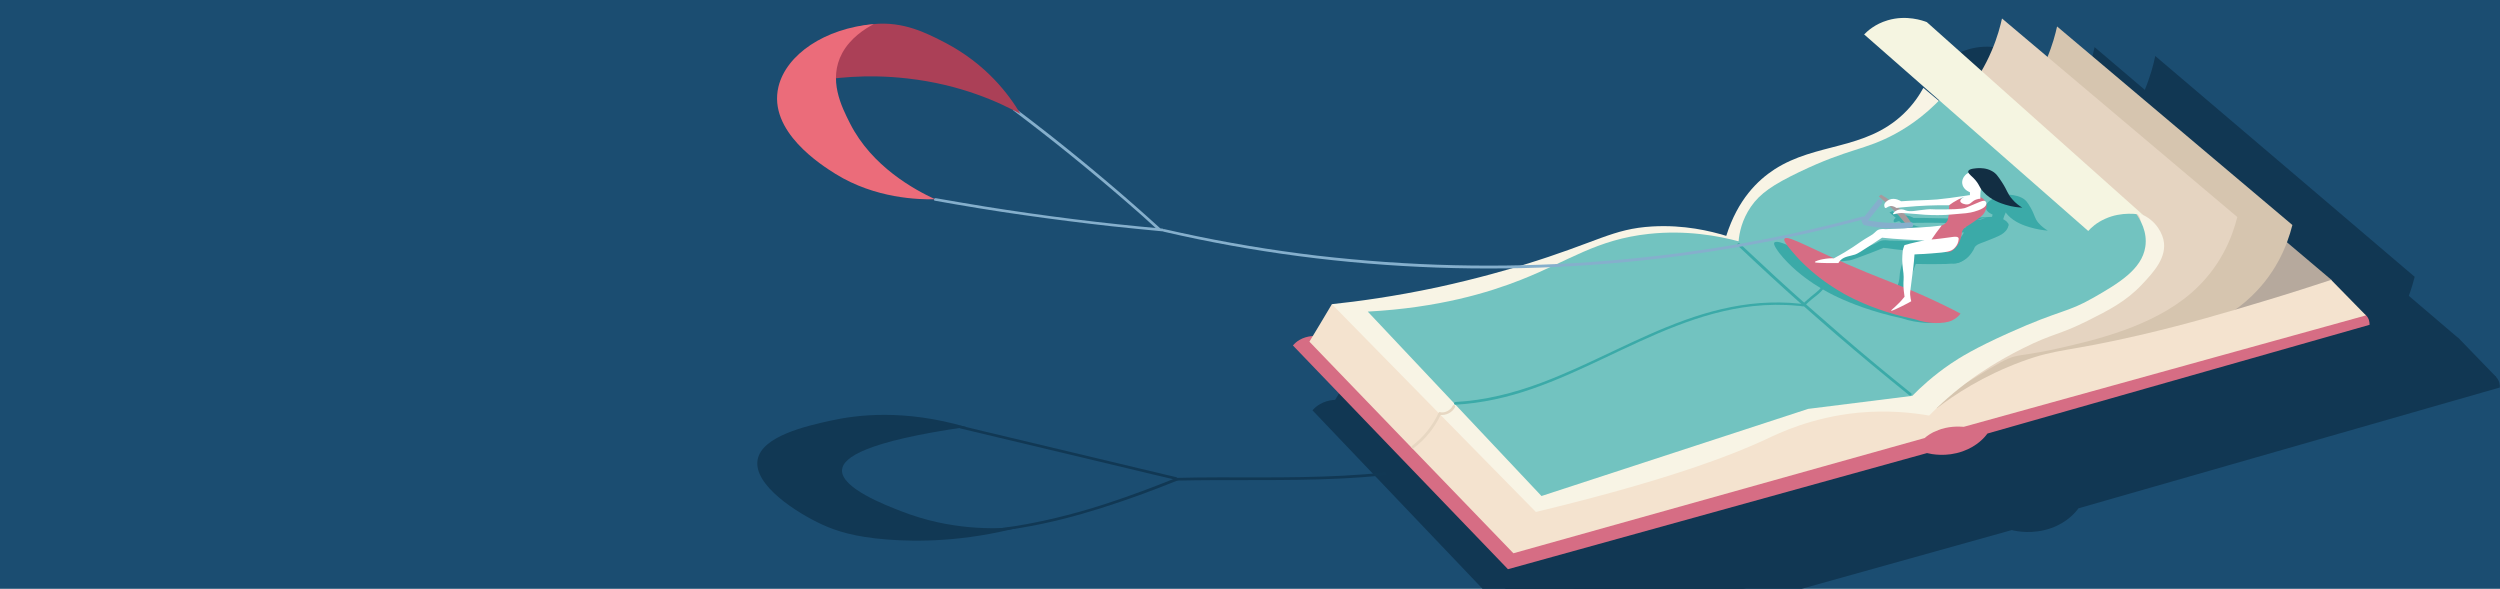 <svg id="Layer_1" xmlns="http://www.w3.org/2000/svg" xmlns:xlink="http://www.w3.org/1999/xlink" viewBox="0 0 1380 325"><style>.st0{fill:#1b4d71}.st0,.st1{clip-path:url(#SVGID_2_)}.st2{fill:#113753}.st3{fill:#b6a99d}.st4{fill:#d66d84}.st5{fill:#d6c5af}.st6{fill:#f4e3cf}.st7{fill:#e5d4c1}.st8{fill:#f8f4e5}.st9{fill:#72c3c0}.st10{fill:#f5f5e1}.st11{fill:#3baaa8}.st12{fill:#a6999c}.st13{fill:#fff}.st14{fill:#122e43}.st15{fill:#85afcc}.st16,.st17{clip-path:url(#SVGID_2_);fill:#ab4057}.st17{fill:#eb6c7a}.st18{fill:#113854}.st19{fill:#e7d7c2}</style><defs><path id="SVGID_1_" d="M0 0H1380V325H0z"/></defs><clipPath id="SVGID_2_"><use xlink:href="#SVGID_1_" overflow="visible"/></clipPath><path class="st0" d="M0 0H1380V325H0z"/><g class="st1"><path class="st2" d="M1357.1 186.7c-20.9-17.8-41.8-35.6-62.7-53.5l-25.2 89.7c29.3-12.1 58.6-24.2 87.9-36.2z"/><path class="st2" d="M1371.1 205.3c4.6.6 6.8 2.9 6.8 2.9 1.8 1.9 2.1 4.2 2 5.7-77.5 22.2-155 44.5-232.6 66.7-1.5 2.1-6.1 7.7-15 10.9-10.1 3.6-19.2 1.8-21.8 1.1-85 23.8-170 47.5-255.1 71.3-43.6-45.8-87.3-91.6-130.9-137.4.8-1 2.2-2.3 4.1-3.4 4.8-2.8 9.9-2.5 11.6-2.3 149.5 61.6 252.9 61.4 321.2 48.3 92.6-17.8 124.8-28.2 124.8-28.2.1.1 132.1-42.6 184.9-35.6z"/><path class="st2" d="M1173.4 69.4c.9-1.3 5.8-8.5 10.2-19 3.4-8.1 5.2-15 6.1-19.5 47.7 40.6 95.5 81.2 143.2 121.9-3.2 12.8-10.3 31.2-28 46.6-24 20.9-59.1 29-80.5 33.9-33.4 7.7-102.2 31-107.4 45.4-1.2 3.4-26.3-15-26.6-14.9-2 0 64.5-166.2 83-194.4z"/><path class="st2" d="M748.5 201.3c-4.5 7.7-9.1 15.3-13.6 23 41.4 43.3 82.8 86.6 124.1 129.9 83.4-23.6 166.9-47.1 250.3-70.7 1.7-1.4 4.1-3.2 7.5-4.6 6.9-2.9 13.4-2.6 16.4-2.3l244.8-68.4c-7-7.3-14.1-14.6-21.1-21.8-10.8 3.6-25 8.2-41.6 13.2-21.6 6.5-45.5 13.8-75 20.7-44.6 10.5-49.7 8-71.6 16.1-23.9 8.9-41.1 20.4-51.8 28.7-122.9-21.2-245.7-42.5-368.4-63.8z"/><path class="st2" d="M1139.9 64.5c.9-1.3 5.8-8.5 10.2-19 3.4-8.1 5.2-15 6.1-19.5 47.7 40.6 95.5 81.2 143.2 121.9-3.2 12.8-10.3 31.2-28 46.6-24 20.9-59.1 29-80.5 33.9-33.4 7.7-21.5-.3-52.2 18.7-3.4 2.1-16.5 10.1-16.7 10.1-1.9 0-.5-164.6 17.9-192.7z"/><path class="st2" d="M748.5 201.3c41.4 42.5 82.8 85.1 124.1 127.6 76.1-18.4 116.9-33.7 140.5-44.8 7.5-3.5 27.5-13.4 55.9-16.1 18-1.7 33.1 0 43 1.7 6.2-6.5 15-14.6 26.6-23 3.6-2.6 14.5-10.3 30.7-18.4 18.5-9.3 21.2-7.8 38.9-16.7 13-6.5 23.7-12 33.4-22.4 7-7.5 15.6-16.7 13-27.6-1.5-6.2-6.9-14.4-17.1-16.7-10.3-2.3-22.3 2.2-28.6 11.5 1.6-2.3 6.2-8.2 15-10.9 3.2-1 9.7-3 13.6-.6 5.8 3.6 3.3 14.6 0 21.3-4.2 8.6-11.8 14.2-25.9 21.8-13.9 7.5-27.1 13.3-57.3 25.3-20.5 8.1-27.2 10.5-35.5 17.2-9.7 7.8-15.2 16.3-18.4 22.4-8.4-1-20.8-1.9-35.5-.6-17.1 1.6-29.8 5.5-45.7 10.9-31.7 10.9-48.9 18.7-68.9 26.4-14.7 5.7-37 13.8-65.5 21.8-33-33.3-65.9-66.7-98.9-100 50.6-6.3 84.9-18.8 107.1-29.3 13.3-6.3 32-16.4 59.3-18.4 19.9-1.4 36.7 2 47.7 5.2.5-6.4 2.6-16.2 10.2-25.3 3-3.6 8.9-9.4 35.5-20.7 22.4-9.5 27.1-9.2 40.9-15.5 9.9-4.5 23.7-12.2 38.2-25.3-5.5-4.6-10.9-9.2-16.4-13.8-2.2 4.1-6 10.1-12.3 16.1-23.5 22.3-53 17.3-78.4 33.9-10.2 6.6-22.3 18.4-29.3 40.8-9.7-3-25.7-6.9-45-5.7-24.5 1.4-33 9.5-78.4 23.6-7.5 2.3-27.6 8.4-52.5 13.8-26.2 5.9-48.5 8.9-64 10.5z"/><path class="st2" d="M770.3 205.9c35.2 37.7 70.5 75.5 105.7 113.2 54.1-17.8 108.2-35.6 162.3-53.5 21.1-2.7 42.3-5.4 63.4-8 5.1-5.2 12.7-12.3 23.2-19.5 5.7-3.9 14.5-9.5 35.5-19 32.4-14.7 35.1-12.1 51.8-21.8 15-8.7 29.3-17.2 31.4-31 1.4-9.1-3-16.8-6.1-21.3L1125 68.5c-12.1 14.9-24.7 23.3-33.4 28.2-18.5 10.2-28.1 8.8-58.7 23.6-15.8 7.6-23.7 13.1-29.3 21.3-5.6 8.1-7.1 16-7.5 21.3-12.3-3.3-31.7-7-54.6-4.6-31.9 3.4-48.4 16.4-77.7 28.2-19.9 7.8-50.5 17.1-93.5 19.4z"/><path class="st2" d="M1072.4 35.8c45.5 40.2 90.9 80.5 136.4 120.7 1.8-2.1 5.1-5.2 10.2-7.5 10.2-4.6 20.3-2.9 23.2-2.3-43.9-39.5-87.8-78.9-131.6-118.4-2.3-.9-12.3-4.5-23.9-1.1-7.8 2.2-12.4 6.5-14.3 8.6zm-25.5 155.8c-2.3 2.9-4.6 5.8-6.9 8.6-38.9-4.8-77.1 10.2-111.4 26.4-34.3 16.2-66 33.4-105.2 35.6M996 164.8c33.3 31.8 68.1 62.5 104.3 92"/></g><g class="st1"><path class="st3" d="M1287.2 154.7c-19-16-37.9-32-56.9-48.1-7.6 26.9-15.3 53.7-22.9 80.6 26.6-10.8 53.2-21.7 79.8-32.5z"/><path class="st4" d="M1299.9 171.5c4.2.6 6.2 2.6 6.2 2.6 1.7 1.7 1.9 3.8 1.9 5.2l-210.9 60c-1.4 1.9-5.5 6.9-13.6 9.8-9.2 3.3-17.4 1.6-19.8 1-77.1 21.4-154.2 42.7-231.3 64.1-39.6-41.2-79.2-82.3-118.7-123.5.8-.9 1.9-2.1 3.7-3.1 4.3-2.5 9-2.2 10.5-2.1 135.6 55.4 229.3 55.2 291.3 43.4 84-16 113.2-25.3 113.2-25.3-.1-.1 119.6-38.5 167.5-32.1z"/><path class="st5" d="M1120.6 49.3c.8-1.2 5.3-7.6 9.3-17.1 3.1-7.3 4.7-13.5 5.6-17.6 43.3 36.5 86.6 73 129.9 109.6-2.9 11.5-9.4 28-25.4 41.9-21.7 18.8-53.6 26.1-73 30.5-30.2 6.9-92.7 27.9-97.4 40.8-1.1 3.1-23.9-13.4-24.1-13.4-2 0 58.3-149.4 75.1-174.7z"/><path class="st6" d="M735.2 167.9c-4.1 6.9-8.2 13.8-12.4 20.7 37.5 38.9 75 77.9 112.6 116.8 75.7-21.2 151.3-42.4 227-63.6 1.5-1.3 3.7-2.9 6.8-4.1 6.2-2.6 12.1-2.3 14.8-2.1l222-61.5c-6.4-6.5-12.8-13.1-19.2-19.6-9.8 3.2-22.6 7.4-37.7 11.9-19.6 5.9-41.3 12.4-68 18.6-40.4 9.4-45 7.2-64.9 14.5-21.7 8-37.3 18.4-47 25.8-111.3-19.2-222.6-38.3-334-57.4z"/><path class="st7" d="M1090.2 44.9c.8-1.2 5.3-7.6 9.3-17.1 3.1-7.3 4.7-13.5 5.6-17.6 43.3 36.5 86.6 73 129.9 109.6-2.9 11.5-9.4 28-25.4 41.9-21.7 18.8-53.6 26.1-73 30.5-30.2 6.9-19.5-.3-47.3 16.8-3.1 1.9-14.9 9-15.2 9-1.8.1-.6-147.8 16.1-173.1z"/><path class="st8" d="M735.2 167.9c37.5 38.2 75 76.5 112.6 114.7 69-16.6 106-30.3 127.4-40.3 6.8-3.2 24.9-12 50.7-14.5 16.3-1.5 30 0 39 1.6 5.6-5.8 13.6-13.1 24.1-20.7 3.3-2.3 13.1-9.2 27.8-16.5 16.8-8.4 19.2-7 35.3-15 11.8-5.9 21.5-10.8 30.3-20.2 6.3-6.7 14.1-15 11.8-24.8-1.3-5.5-6.3-12.9-15.5-15-9.4-2.1-20.2 2-26 10.3 1.5-2.1 5.6-7.3 13.6-9.8 2.9-.9 8.8-2.7 12.4-.5 5.2 3.2 3 13.1 0 19.1-3.8 7.7-10.7 12.7-23.5 19.6-12.6 6.8-24.6 12-52 22.7-18.6 7.3-24.6 9.5-32.2 15.5-8.8 7-13.8 14.7-16.7 20.2-7.6-.9-18.8-1.7-32.2-.5-15.5 1.4-27 4.9-41.4 9.8-28.8 9.8-44.3 16.8-62.5 23.8-13.4 5.2-33.5 12.4-59.4 19.6-29.9-30-59.8-60-89.7-89.9 45.9-5.7 77-16.9 97.1-26.4 12.1-5.6 29-14.8 53.8-16.5 18.1-1.3 33.3 1.8 43.3 4.7.5-5.8 2.3-14.6 9.3-22.7 2.8-3.2 8.1-8.5 32.2-18.6 20.3-8.6 24.6-8.3 37.1-14 9-4.1 21.5-11 34.6-22.7-4.9-4.1-9.9-8.3-14.8-12.4-2 3.7-5.4 9.1-11.1 14.5-21.3 20.1-48 15.6-71.1 30.5-9.2 6-20.2 16.5-26.6 36.7-8.8-2.7-23.3-6.2-40.8-5.2-22.2 1.3-29.9 8.6-71.1 21.2-6.8 2.1-25 7.5-47.6 12.4-23.9 5.1-44 7.8-58.2 9.3z"/><path class="st9" d="M755 172c32 33.9 63.9 67.9 95.9 101.8 49.1-16 98.1-32 147.2-48.1 19.2-2.4 38.3-4.8 57.5-7.2 4.6-4.7 11.5-11.1 21-17.6 5.2-3.5 13.1-8.5 32.2-17.1 29.4-13.2 31.8-10.9 47-19.6 13.6-7.8 26.5-15.5 28.4-27.9 1.3-8.2-2.7-15.1-5.6-19.1l-102-68.7c-11 13.4-22.4 21-30.3 25.3-16.8 9.2-25.5 7.9-53.2 21.2-14.3 6.9-21.5 11.7-26.6 19.1-5 7.3-6.4 14.4-6.8 19.1-11.2-3-28.8-6.3-49.5-4.1-28.9 3.1-43.9 14.8-70.5 25.3-17.9 7.1-45.6 15.5-84.7 17.6z"/><path class="st10" d="M1029 19c41.2 36.2 82.5 72.4 123.7 108.5 1.7-1.9 4.6-4.6 9.3-6.7 9.2-4.2 18.4-2.6 21-2.1L1063.6 12.2c-2.1-.8-11.2-4.1-21.6-1-7.1 2.1-11.2 6-13 7.8z"/><path class="st11" d="M1005.4 158.6c-1.6 2-3.8 3.5-5.7 5.1-1 .8-2 1.7-3 2.6l-1.2 1.2c-.2.2-.3.2-.4.3-.5.1-1.4-.2-1.8-.2-7.3-.8-14.6-.8-21.9-.3-14.2 1.1-28.1 4.6-41.4 9.4-27.2 9.8-52.2 24.5-79.2 34.6-15.2 5.7-31.1 9.7-47.4 10.6-1 .1-1 1.6 0 1.5 14.5-.8 28.8-4 42.5-8.8 13.5-4.7 26.5-10.7 39.4-16.8 26.2-12.4 53-25.6 82.2-28.8 8.3-.9 16.6-1 24.9-.2.5 0 .9.1 1.4.1.5.1 1.3.3 1.8.2.6-.1.8-.5 1.2-.9 1-1 2.1-2 3.2-2.9 2.2-1.8 4.7-3.5 6.5-5.8.5-.6-.5-1.6-1.1-.9z"/><path class="st11" d="M959.2 135.5c11.8 11.2 23.7 22.2 35.9 33 12.3 10.9 24.7 21.6 37.3 32.1 7.1 5.9 14.3 11.8 21.5 17.6.7.6 1.8-.5 1.1-1.1-12.8-10.3-25.4-20.7-37.8-31.4-12.4-10.7-24.7-21.5-36.8-32.6-6.7-6.2-13.4-12.4-20.1-18.7-.8-.6-1.8.5-1.1 1.1z"/></g><g class="st1"><path class="st11" d="M1104.6 120.6c.9.3 2.8 1 3.6 2.4 1.4 2.5-1.5 5-2.2 5.6-1.3 1.1-3.3 2-7.3 3.6-5.3 2.2-6.5 2.2-8 3.5-1.2 1.1-.5 1.3-2.4 3.9-1.1 1.5-2 2.6-3.8 3.8-1.3.8-2.8 1.7-4.7 2-4.3.5-7.9-2.8-9.2-4.9-.5-.9-1.8-2.9-.2-4.4.6-.5 1.5-.9 3.2-1.6 1.9-.7 3.5-1.2 4.6-1.5.8-.2 2-.5 3.1-1.2.9-.5 1.4-1.2 2-2.1 1.5-2.4 1.1-3.6 2.3-6.1.5-.9 1-1.7 1.3-2.1l17.7-.9zm-124.9 13.1c2.9-1.7 16.5 6.6 46.3 18.5 14.9 5.9 25.5 9.4 43.7 17.9 4 1.9 7.2 3.4 9.3 4.5-1 .8-2.9 2-5.7 2.8-1.2.3-3.7 1-8.7.9-6-.2-11-1.3-14.8-2.6-16.3-3.5-28-8.2-35.5-11.7-3.9-1.8-20.8-10-32.1-24.3-3.4-4.6-3.2-5.6-2.5-6zm64.9-17.2c2.1 1.2 4.4 2.6 6.6 4.3 4.4 3.5 7 7 8.6 9.8-1.2.1-2.4.2-3.6.2-1.7-2.3-3.9-4.8-6.4-7.4-2.3-2.3-4.6-4.3-6.8-6.1.6-.3 1.1-.6 1.6-.8z"/><path class="st11" d="M1087 139.2c-.8-1-4.1-.4-11.2-.2-2.4.1-4.4.1-5.7.1 1.1-.9 2.3-1.9 3.6-2.9 1.5-1.2 2.9-2.3 4.4-3.3-5.7.2-10.2.2-13.4.2-14.4-.2-21.6-.3-21.7-.3-1-.1-3-.5-5 .2-1.1.4-1.4.8-3.2 1.6-1.4.6-2.4.9-3.1 1.2-3.3 1.1-7 2.7-11 4.3-3 1.2-7.4 2.8-13.2 4.6-1.7-.1-4.1-.2-7 .1-1.9.2-5.2.6-5.2 1 0 .1.4.4 6.8.8 3.2.2 5.8.3 7.6.4.3-.3.9-.8 1.7-1.2 3-1.7 5.9-1.5 9.7-2.1 1.6-.3 4.7-1.5 10.8-3.8 3.3-1.3 6-2.3 7.8-3.1 4.3.6 8.9 1.1 13.6 1.6 4.2.4 8.4.8 12.3 1.1-1.9.2-3.8.3-5.8.6-2.5.3-5 .6-7.3.9-.3.3-.7.7-1 1.3-.7.9-1.1 1.8-1.6 3.5-.4 1.2-.7 2.3-1 3.9-.4 2.3-.2 2.5-.5 4.4-.4 2.7-1 3.2-1.6 6.1-.2 1.1-.5 2.8-.6 4.8-1.1.8-2.8 2-5.1 3.3-3.1 1.8-5.2 2.6-5 2.8.3.3 4.4-.9 7.5-1.8 2.6-.8 4.7-1.4 6.1-1.9-.1-.7-.1-1.8.1-3.1.2-1.1.5-1.7 2.1-5.2.6-1.3 1.2-2.6 1.7-3.9 1.1-2.4 1.6-3.6 1.7-3.9.6-1.3 1.4-3.2 2.2-5.6 4.3.1 7.8.1 10.5.1 10 0 12.4-.4 14.4-1.4 1.3-.7 2.8-1.9 3.7-3.3 1-1.1 1.3-1.6.9-1.9zm15.3-30c-2.6.2-4.5 2-4.9 2.4-1.8 1.9-1.2 3.7-1 3.9.7 1.8 3 2.7 3.5 2.9-.1.4-.2.9-.3 1.3-5.3.3-9.6.5-12.9.6-3.8.2-5.7.2-8 .3-4.3 0-6.2-.1-11.9-.2-2.4-.1-6-.1-10.5-.1-.1-.1-3.1-1.9-6.7-1.3-1.7.3-3.7 1.2-4.2 2.4-.2.4-.2 1.2.3 1.3.7.2 1.6-.6 3-.7.9-.1 2.2.1 3.9 1.1 1.9-.1 3.7-.1 5.7-.1 9.6-.2 18.7.1 27.2.6 1.7-.7 3.8-1.6 6.2-2.3 2.8-.9 5.4-1.4 7.5-1.8-3.9.6-6.4 1.8-6.3 2.8.1.9 2.5 1.8 4.5 1.6 2-.2 2.6-1.3 5.4-1.9 1.2-.3 2.3-.3 2.9-.3.1-.8.3-1.7.7-2.6.7-1.9 1.7-3.5 2.7-4.7-.5-3.4-3.8-5.4-6.8-5.2z"/><path class="st11" d="M1108.2 123.1c-.8-.5-2.5 0-5.1.6-3.9 1-7 1.7-7.5 1.8-1.1.3-3 .6-13.4.2-9-.4-7.4-.6-11.1-.6-6.7 0-10.4.8-13.3-.3-.4-.2-1.7-.7-3.3-.6-1.5.1-2.6.5-3 .7-.8.3-1.9 1-1.7 1.2.2.2 1.5-.1 3.6-.2 1.4-.1 2.4 0 4.2.2 4.7.5 7.1.8 7.5.9 5.8.9 12 1.1 15.1 1.3 2.5.1 6.6 0 14.8-.1 1 0 4.1-.1 8-.9 4.5-1 5.3-2 5.5-2.4.3-.6.4-1.5-.3-1.8zm-6.7-14.7c1-1.2 5.3-1 6.6-1 1.4.1 4.9.2 8 1.8 2.3 1.2 3.2 2.7 4.9 5.6 2.4 4.3 2 5.6 4.2 8.2 1.7 2 3.7 3.4 5.2 4.3-2.5-.2-6.1-.7-10.1-1.9-2.4-.7-8.3-2.6-12-6.7-2.5-2.7-1.2-3.5-4.5-6.9-1.6-1.5-3-2.5-2.3-3.4z"/></g><g class="st1"><path class="st4" d="M1092.1 108.4c.9.3 2.7 1 3.7 2.6 1.9 2.8-.2 6-.6 6.7-.9 1.4-2.5 2.5-5.6 4.7-4.2 2.9-5.2 3-6.2 4.7-.8 1.4-.1 1.5-1.2 4.7-.6 1.8-1.1 3.2-2.5 4.7-1 1.1-2 2.2-3.7 2.6-3.7.8-7.6-2.8-9.3-5.2-.7-1-2.3-3.3-1.2-5.2.4-.7 1.1-1.1 2.5-2.1 1.5-1 2.8-1.6 3.7-2.1.6-.2 1.7-.7 2.5-1.6.7-.7 1-1.4 1.2-2.6.7-2.9.2-4.3.6-7.2.2-1.1.4-2 .6-2.6 5.2-.7 10.3-1.4 15.5-2.1zm-107 23.3c2.1-2.2 16.1 6.7 45.1 18.6 14.5 6 24.6 9.3 42.7 18.1 3.9 1.9 7.1 3.5 9.3 4.7-.7 1-2.1 2.5-4.3 3.6-.9.5-3 1.4-7.4 1.6-5.3.2-10-.8-13.6-2.1-15.2-3.1-26.6-7.8-34-11.4-3.9-1.9-20.7-10.3-34-26.4-4.3-5-4.3-6.2-3.8-6.7z"/><path class="st12" d="M1038.3 107.4c2.1 1.2 4.5 2.8 6.8 4.7 4.7 3.8 7.9 7.7 9.9 10.9-1 .2-2.1.3-3.1.5-2.1-2.6-4.5-5.4-7.4-8.3-2.5-2.5-5-4.8-7.4-6.7.4-.4.8-.8 1.2-1.1z"/><path class="st13" d="M1081 131.2c-.9-1.1-3.7-.2-9.9.5-2.1.3-3.8.4-4.9.5.8-1.2 1.6-2.4 2.5-3.6 1-1.4 2.1-2.8 3.1-4.1-4.9.6-9 .9-11.8 1-12.8.7-19.1 1-19.2 1-.9-.1-2.8-.3-4.3.5-.9.5-1.1 1-2.5 2.1-1 .8-1.9 1.2-2.5 1.6-2.7 1.5-5.6 3.6-8.7 5.7-2.4 1.6-5.8 3.7-10.5 6.2-1.5-.1-3.7 0-6.2.5-1.6.3-4.4 1.1-4.3 1.6 0 .2.4.4 6.2.5h6.8c.2-.4.6-1 1.2-1.6 2.2-2.1 4.9-2.1 8-3.1 1.3-.4 3.8-2 8.7-5.2 2.6-1.7 4.7-3.1 6.2-4.1 4 .4 8.1.8 12.4 1 3.8.2 7.5.4 11.1.5-1.6.3-3.3.6-4.9 1-2.2.5-4.2 1-6.2 1.6-.2.4-.4.9-.6 1.6-.4 1.1-.5 2.2-.6 4.1-.1 1.4-.1 2.7 0 4.7.2 2.7.4 2.9.6 5.2.3 3.2-.1 3.8 0 7.2.1 1.3.2 3.3.6 5.7-.8 1-2 2.5-3.7 4.1-2.3 2.3-3.9 3.4-3.7 3.6.3.3 3.6-1.3 6.2-2.6 2.1-1 3.8-2 4.9-2.6-.2-.8-.5-2.1-.6-3.6-.1-1.3.1-2 .6-6.2.2-1.6.4-3.1.6-4.7.4-2.8.6-4.3.6-4.7.2-1.6.4-3.9.6-6.7 3.8-.1 6.9-.3 9.3-.5 8.8-.6 10.8-1.2 12.4-2.6 1-.9 2.1-2.3 2.5-4.1.2-1.1.3-1.6 0-2zm6.4-36c-2.2.4-3.5 2.6-3.7 3.1-1.2 2.3-.2 4.4 0 4.7 1.1 2.1 3.2 2.9 3.7 3.1v1.6c-4.6.7-8.4 1.2-11.2 1.6-3.3.4-5 .6-7 .8-3.8.3-5.5.3-10.5.5-2.1.1-5.3.2-9.3.5-.1-.1-3.2-2.1-6.2-1-1.4.5-3 1.7-3.1 3.1 0 .5.1 1.4.6 1.6.6.2 1.3-.8 2.5-1 .8-.2 2-.1 3.7 1 1.6-.2 3.3-.4 4.9-.5 8.5-.8 16.5-1.1 24.1-1 1.3-1 3-2.1 4.9-3.1 2.3-1.2 4.4-2 6.2-2.6-3.3.9-5.2 2.5-4.9 3.6.3 1 2.6 1.9 4.3 1.6 1.7-.4 2-1.7 4.3-2.6 1-.4 1.9-.5 2.5-.5-.1-.9-.1-2 0-3.1.2-2.2.7-4.2 1.2-5.7-1-4-4.4-6.2-7-5.7z"/><path class="st13" d="M1095.8 111c-.8-.5-2.2.1-4.3 1-3.2 1.4-5.8 2.4-6.2 2.6-.9.4-2.5.9-11.8 1-8 .1-6.6-.3-9.9 0-5.9.5-8.9 1.6-11.8.5-.4-.2-1.6-.7-3.1-.5-1.3.2-2.2.8-2.5 1-.6.4-1.5 1.3-1.2 1.6.2.3 1.3-.3 3.1-.5 1.2-.2 2.1-.1 3.7 0 4.3.3 6.4.5 6.8.5 5.3.6 10.8.6 13.6.5 2.2 0 5.8-.4 13-1 .9-.1 3.6-.4 6.8-1.6 3.7-1.4 4.2-2.6 4.3-3.1.3-.6.2-1.6-.5-2z"/><path class="st14" d="M1086.5 94.4c.6-1.4 4.4-1.5 5.6-1.6 1.2 0 4.4-.1 7.4 1.6 2.3 1.2 3.4 2.9 5.6 6.2 3.1 4.8 3 6.4 5.6 9.3 1.9 2.3 4.1 3.8 5.6 4.7-2.2-.1-5.5-.4-9.3-1.6-2.3-.7-8-2.5-12.1-7-2.8-3-1.9-4-5.6-7.8-1.8-1.7-3.2-2.8-2.8-3.8z"/></g><g class="st1"><path class="st15" d="M1036.5 110.4c-2.8 3.5-5.7 7-8.5 10.5-.5.6-.6 1.5 0 2.1.5.5 1.6.6 2.1 0 2.8-3.5 5.7-7 8.5-10.5.5-.6.6-1.5 0-2.1-.5-.5-1.6-.6-2.1 0z"/><path class="st15" d="M1029.2 124.3c8.4 1.8 17 2.3 25.5 1.4 1.9-.2 1.9-3.2 0-3-8.2.8-16.6.4-24.7-1.3-1.8-.4-2.6 2.5-.8 2.9zm-1-4.8c-24.3 6.6-48.8 11.9-73.6 16.1-25.1 4.2-50.4 7.2-75.8 9-25.3 1.8-50.7 2.4-76.1 1.8-25.3-.6-50.6-2.4-75.8-5.3-25.2-3-50.3-7.2-75.1-12.6-3-.7-6-1.3-9-2-.9-.2-1.3 1.2-.4 1.4 24.6 5.7 49.5 10.2 74.6 13.5 25.2 3.3 50.6 5.4 76.1 6.3 25.5.9 51 .6 76.4-.9 25.3-1.5 50.6-4.2 75.7-8.1 25-3.9 49.8-8.9 74.2-15.2 3.1-.8 6.2-1.6 9.2-2.4 1-.4.6-1.8-.4-1.6zM559.5 61.1C581 77.3 602 94.3 622.4 112c5.7 4.9 11.3 9.9 16.8 15 .7.6 1.8-.4 1.1-1.1-20-18.2-40.7-35.6-61.9-52.3-6-4.7-12-9.3-18.1-13.9-.8-.4-1.5.9-.8 1.4z"/><path class="st15" d="M516.1 110.8c16.2 2.9 32.5 5.6 48.8 7.9 16.2 2.3 32.5 4.4 48.8 6.2 9.3 1 18.6 1.9 28 2.8 1 .1 1-1.4 0-1.5-32.8-2.9-65.5-7-98-12.2-9.1-1.5-18.1-3-27.1-4.6-1.1-.2-1.5 1.3-.5 1.4z"/></g><path class="st16" d="M563.3 62.9c-11.4-6.3-32.9-16.3-62.5-19.6-22.7-2.6-41.6-.3-53.8 2.1-.2-3.4-.2-10.6 4.9-17.6 9-12.3 26.4-14.1 30.3-14.5 16.4-1.6 29 4.8 39.6 10.3 22.7 11.9 35.1 28.5 41.5 39.3z"/><path class="st17" d="M482.3 13.3c-27 2.3-48.3 16.8-52.6 34.6-5.9 24.7 24 43.4 31.5 48.1 22.1 13.7 46.2 14.2 55 14-11.4-5.3-34.9-18-47-41.9-4.7-9.3-12.2-24.1-4.3-38.8 4.6-8.4 12.5-13.4 17.4-16z"/><g><path class="st18" d="M764.5 260.8c-30.4 3.2-61 2.7-91.5 2.7-8 0-15.9.1-23.9.3-1 0-1 1.5 0 1.5 30-.7 60 .3 89.9-1.1 8.5-.4 17-1 25.5-1.9 1-.1 1-1.7 0-1.5z"/><path class="st18" d="M530.1 236.5c30.9 7.4 61.8 14.7 92.6 22.1 8.7 2.1 17.4 4.2 26.1 6.2.9.2 1.3-1.2.4-1.4-30.7-7.3-61.4-14.7-92.2-22-8.9-2.1-17.7-4.2-26.6-6.4-.9-.2-1.3 1.3-.3 1.5z"/><path class="st18" d="M649.3 263.8c-12.5 5-25.1 9.8-38 14-14.6 4.8-29.4 8.7-44.5 11.5-9 1.7-18.2 2.8-27.3 3.5-1 .1-1 1.6 0 1.5 15.9-1.2 31.7-3.9 47.2-7.8 14.3-3.6 28.4-8.2 42.3-13.2 7-2.6 13.9-5.2 20.8-8 .8-.4.4-1.9-.5-1.5z"/><path class="st18" d="M533.3 235.7c-54.6 7.9-68 16.6-68.5 23.7-.7 9.9 23.8 19.4 33.2 23 26.4 10.2 50.6 9.9 65.7 8.4-31.8 8.4-57.6 8.3-74.2 7-17.7-1.4-27.8-4.6-36-8.4-13.2-6.1-37.8-21.5-35.3-35.6 2.3-13.1 27.1-18.7 40.3-21.6 14.3-3.2 40.5-6.5 74.8 3.5z"/></g><g><path class="st19" d="M801.9 224c-1.2 2.4-4 4-6.8 3.6-.4-.1-.8.1-.9.5-.1.4.1.9.5.9 3.4.5 6.9-1.2 8.5-4.3.4-.8-.9-1.6-1.3-.7z"/></g><g><path class="st19" d="M794.1 227.9c-3.3 7.1-8.3 13.4-14.6 18.2-.8.6 0 1.9.8 1.3 6.5-4.9 11.7-11.4 15.1-18.7.4-.9-.9-1.6-1.3-.8z"/></g></svg>